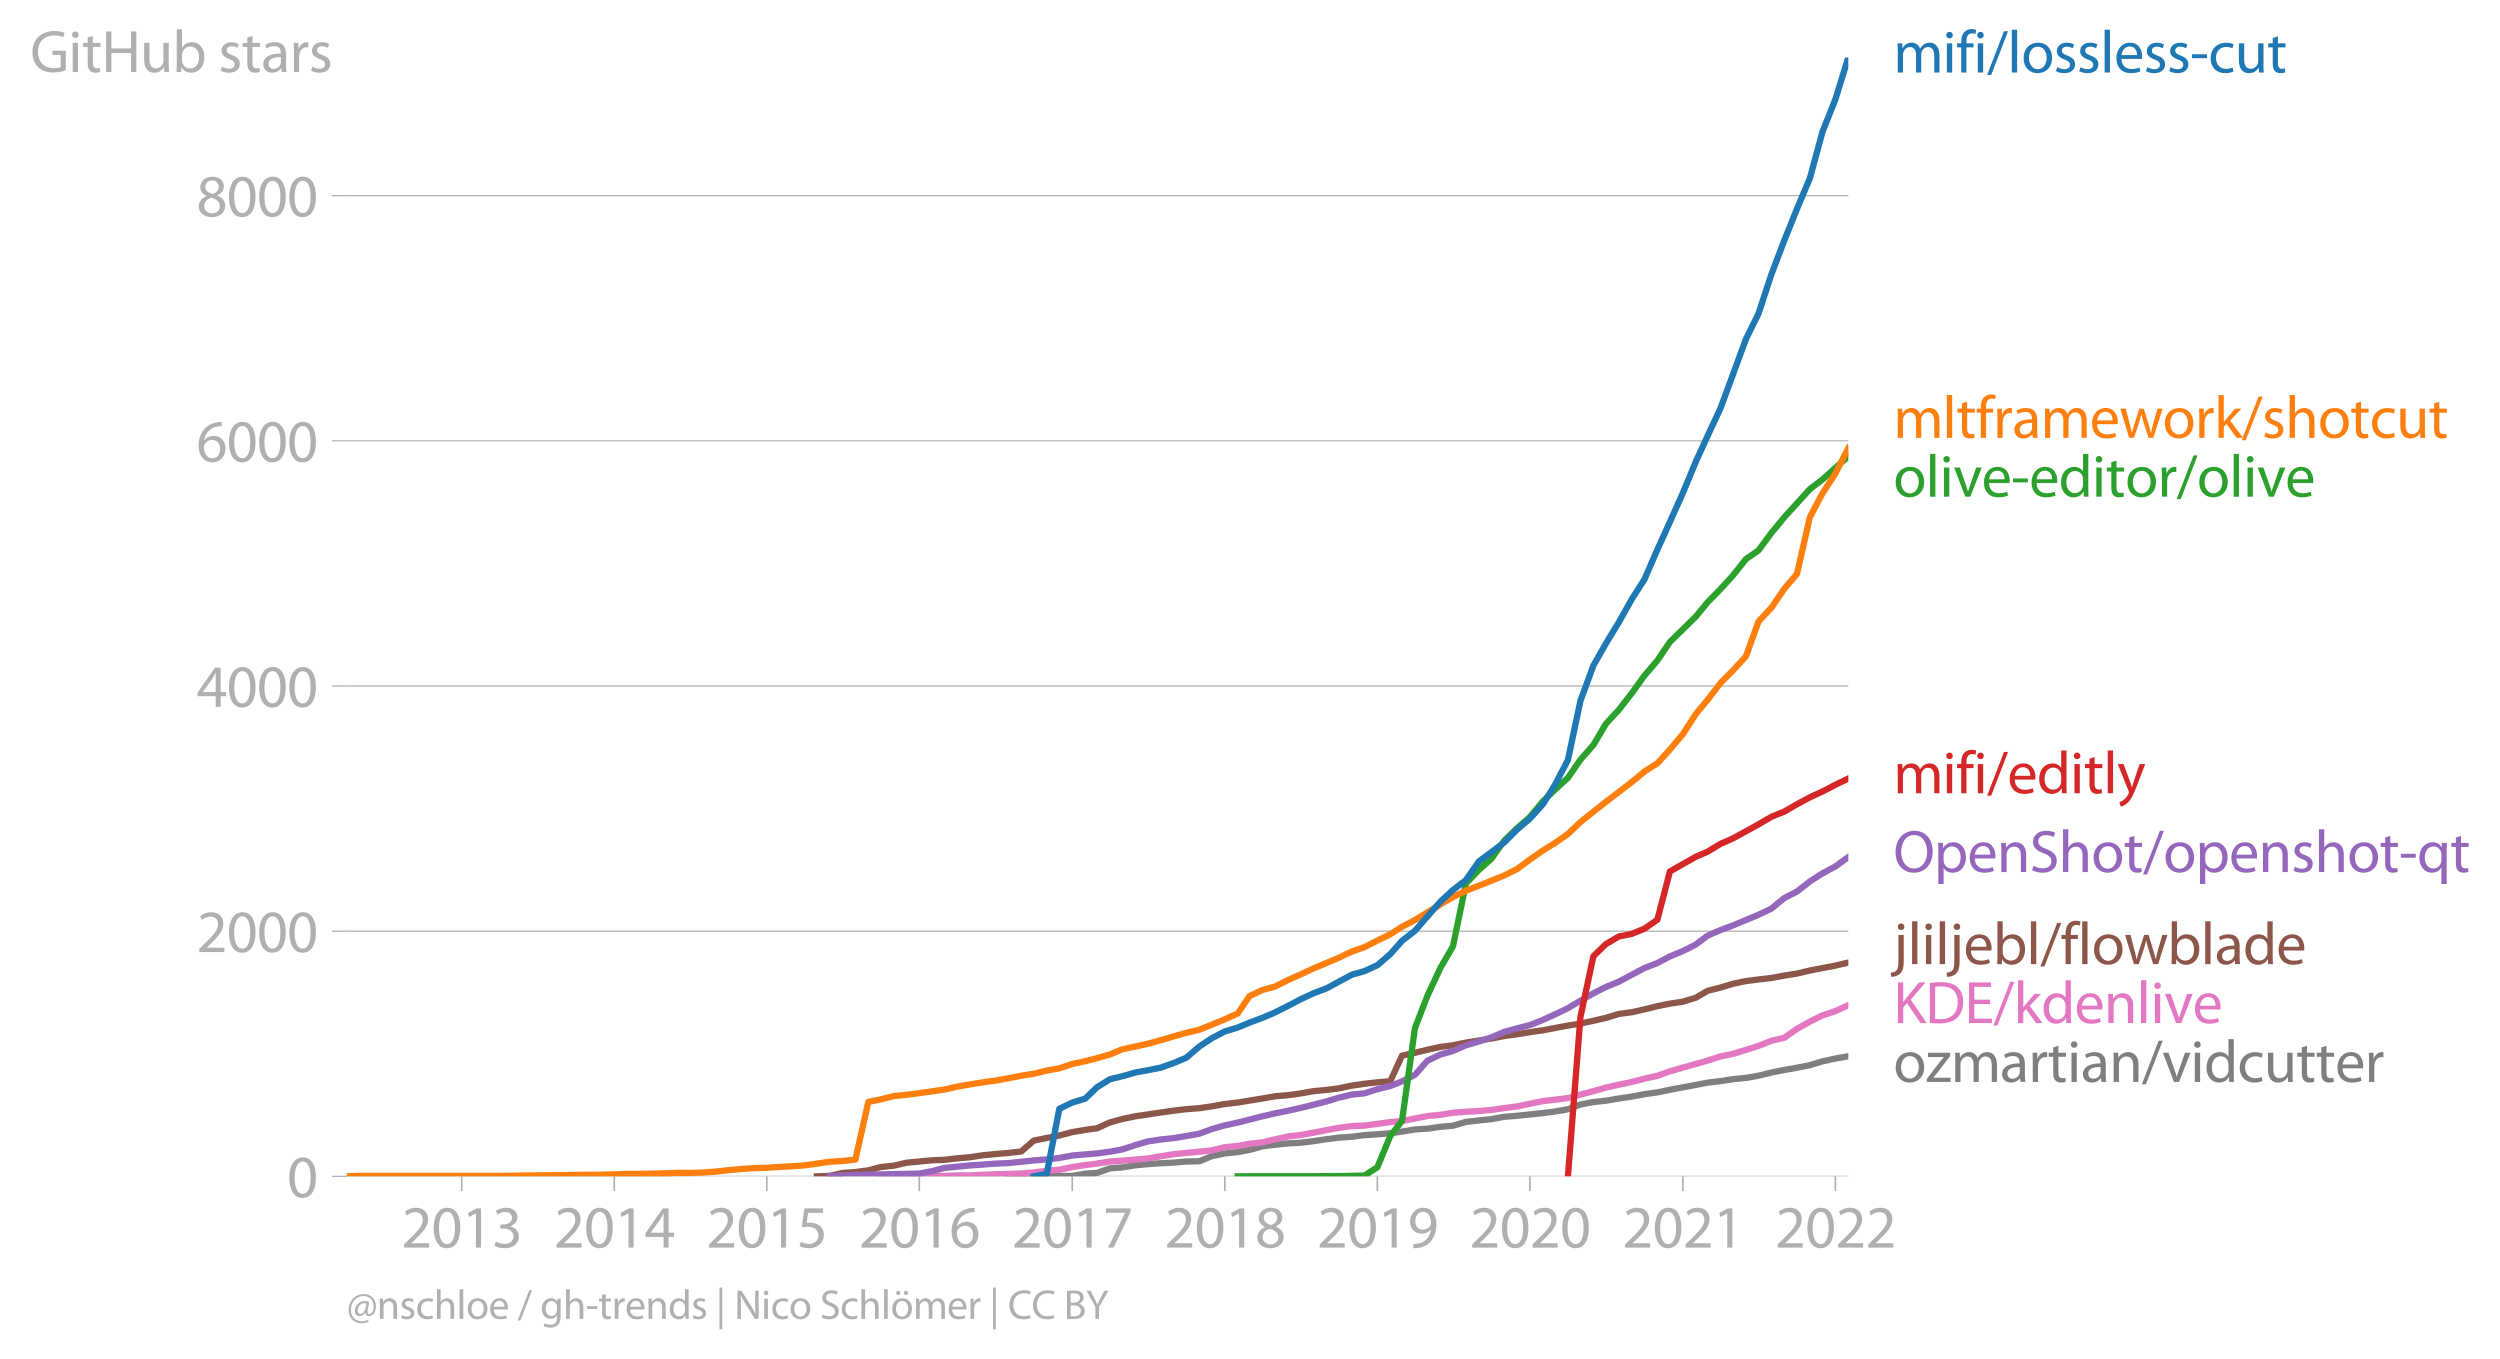 <?xml version="1.0" encoding="utf-8" standalone="no"?>
<!DOCTYPE svg PUBLIC "-//W3C//DTD SVG 1.1//EN"
  "http://www.w3.org/Graphics/SVG/1.1/DTD/svg11.dtd">
<svg xmlns:xlink="http://www.w3.org/1999/xlink" width="594.583pt" height="323.303pt" viewBox="0 0 594.583 323.303" xmlns="http://www.w3.org/2000/svg" version="1.1">
 <defs>
  <style type="text/css">*{stroke-linejoin: round; stroke-linecap: butt}</style>
 </defs>
 <g id="figure_1">
  <g id="patch_1">
   <path d="M 0 323.303 
L 594.583 323.303 
L 594.583 0 
L 0 0 
L 0 323.303 
z
" style="fill: none"/>
  </g>
  <g id="axes_1">
   <g id="patch_2">
    <path d="M 82.476 279.775 
L 439.596 279.775 
L 439.596 13.663 
L 82.476 13.663 
L 82.476 279.775 
z
" style="fill: none"/>
   </g>
   <g id="matplotlib.axis_1">
    <g id="xtick_1">
     <g id="line2d_1">
      <defs>
       <path id="m8b1061c8e3" d="M 0 0 
L 0 3.5 
" style="stroke: #b0b0b0; stroke-width: 0.4"/>
      </defs>
      <g>
       <use xlink:href="#m8b1061c8e3" x="109.809" y="279.775" style="fill: #b0b0b0; stroke: #b0b0b0; stroke-width: 0.4"/>
      </g>
     </g>
     <g id="text_1">
      <!-- 2013 -->
      <g style="fill: #b0b0b0" transform="translate(95.446 296.715)scale(0.14 -0.14)">
       <defs>
        <path id="MyriadPro-Regular-32" d="M 2944 0 
L 2944 467 
L 1075 467 
L 1075 480 
L 1408 787 
C 2285 1632 2842 2253 2842 3021 
C 2842 3616 2464 4230 1568 4230 
C 1088 4230 678 4051 390 3808 
L 570 3411 
C 762 3571 1075 3763 1453 3763 
C 2074 3763 2278 3373 2278 2950 
C 2272 2323 1792 1786 730 774 
L 288 346 
L 288 0 
L 2944 0 
z
" transform="scale(0.016)"/>
        <path id="MyriadPro-Regular-30" d="M 1677 4230 
C 832 4230 230 3462 230 2067 
C 243 691 794 -70 1606 -70 
C 2528 -70 3053 710 3053 2125 
C 3053 3450 2554 4230 1677 4230 
z
M 1645 3795 
C 2227 3795 2490 3123 2490 2099 
C 2490 1037 2214 365 1638 365 
C 1126 365 794 979 794 2061 
C 794 3194 1152 3795 1645 3795 
z
" transform="scale(0.016)"/>
        <path id="MyriadPro-Regular-31" d="M 1510 0 
L 2054 0 
L 2054 4160 
L 1574 4160 
L 666 3674 
L 774 3245 
L 1498 3635 
L 1510 3635 
L 1510 0 
z
" transform="scale(0.016)"/>
        <path id="MyriadPro-Regular-33" d="M 269 211 
C 474 77 883 -70 1350 -70 
C 2349 -70 2867 512 2867 1178 
C 2867 1760 2451 2144 1939 2246 
L 1939 2259 
C 2451 2445 2707 2810 2707 3238 
C 2707 3744 2336 4230 1517 4230 
C 1069 4230 646 4070 429 3910 
L 576 3501 
C 755 3629 1075 3776 1408 3776 
C 1926 3776 2138 3482 2138 3149 
C 2138 2656 1619 2445 1210 2445 
L 896 2445 
L 896 2022 
L 1210 2022 
C 1754 2022 2278 1773 2285 1190 
C 2291 845 2067 384 1344 384 
C 954 384 582 544 422 646 
L 269 211 
z
" transform="scale(0.016)"/>
       </defs>
       <use xlink:href="#MyriadPro-Regular-32"/>
       <use xlink:href="#MyriadPro-Regular-30" x="51.3"/>
       <use xlink:href="#MyriadPro-Regular-31" x="102.6"/>
       <use xlink:href="#MyriadPro-Regular-33" x="153.9"/>
      </g>
     </g>
    </g>
    <g id="xtick_2">
     <g id="line2d_2">
      <g>
       <use xlink:href="#m8b1061c8e3" x="146.088" y="279.775" style="fill: #b0b0b0; stroke: #b0b0b0; stroke-width: 0.4"/>
      </g>
     </g>
     <g id="text_2">
      <!-- 2014 -->
      <g style="fill: #b0b0b0" transform="translate(131.725 296.715)scale(0.14 -0.14)">
       <defs>
        <path id="MyriadPro-Regular-34" d="M 2560 0 
L 2560 1133 
L 3142 1133 
L 3142 1574 
L 2560 1574 
L 2560 4160 
L 1952 4160 
L 96 1504 
L 96 1133 
L 2029 1133 
L 2029 0 
L 2560 0 
z
M 666 1574 
L 666 1587 
L 1683 3002 
C 1798 3194 1901 3373 2029 3616 
L 2048 3616 
C 2035 3398 2029 3181 2029 2963 
L 2029 1574 
L 666 1574 
z
" transform="scale(0.016)"/>
       </defs>
       <use xlink:href="#MyriadPro-Regular-32"/>
       <use xlink:href="#MyriadPro-Regular-30" x="51.3"/>
       <use xlink:href="#MyriadPro-Regular-31" x="102.6"/>
       <use xlink:href="#MyriadPro-Regular-34" x="153.9"/>
      </g>
     </g>
    </g>
    <g id="xtick_3">
     <g id="line2d_3">
      <g>
       <use xlink:href="#m8b1061c8e3" x="182.366" y="279.775" style="fill: #b0b0b0; stroke: #b0b0b0; stroke-width: 0.4"/>
      </g>
     </g>
     <g id="text_3">
      <!-- 2015 -->
      <g style="fill: #b0b0b0" transform="translate(168.003 296.715)scale(0.14 -0.14)">
       <defs>
        <path id="MyriadPro-Regular-35" d="M 2771 4160 
L 781 4160 
L 512 2163 
C 666 2182 851 2208 1088 2208 
C 1920 2208 2278 1824 2285 1286 
C 2285 730 1830 384 1299 384 
C 922 384 582 512 410 614 
L 269 186 
C 467 58 851 -70 1306 -70 
C 2208 -70 2854 538 2854 1350 
C 2854 1875 2586 2234 2259 2419 
C 2003 2573 1683 2643 1363 2643 
C 1210 2643 1120 2630 1024 2618 
L 1184 3686 
L 2771 3686 
L 2771 4160 
z
" transform="scale(0.016)"/>
       </defs>
       <use xlink:href="#MyriadPro-Regular-32"/>
       <use xlink:href="#MyriadPro-Regular-30" x="51.3"/>
       <use xlink:href="#MyriadPro-Regular-31" x="102.6"/>
       <use xlink:href="#MyriadPro-Regular-35" x="153.9"/>
      </g>
     </g>
    </g>
    <g id="xtick_4">
     <g id="line2d_4">
      <g>
       <use xlink:href="#m8b1061c8e3" x="218.645" y="279.775" style="fill: #b0b0b0; stroke: #b0b0b0; stroke-width: 0.4"/>
      </g>
     </g>
     <g id="text_4">
      <!-- 2016 -->
      <g style="fill: #b0b0b0" transform="translate(204.282 296.715)scale(0.14 -0.14)">
       <defs>
        <path id="MyriadPro-Regular-36" d="M 2662 4224 
C 2560 4224 2419 4218 2253 4192 
C 1728 4128 1267 3917 922 3578 
C 512 3168 218 2522 218 1702 
C 218 621 800 -70 1690 -70 
C 2554 -70 3072 634 3072 1395 
C 3072 2208 2554 2739 1818 2739 
C 1357 2739 1011 2522 813 2259 
L 794 2259 
C 890 2944 1357 3590 2240 3738 
C 2400 3763 2547 3770 2662 3763 
L 2662 4224 
z
M 1690 365 
C 1101 365 787 870 774 1555 
C 774 1658 800 1741 838 1805 
C 992 2106 1306 2317 1645 2317 
C 2163 2317 2502 1958 2502 1363 
C 2502 768 2176 365 1696 365 
L 1690 365 
z
" transform="scale(0.016)"/>
       </defs>
       <use xlink:href="#MyriadPro-Regular-32"/>
       <use xlink:href="#MyriadPro-Regular-30" x="51.3"/>
       <use xlink:href="#MyriadPro-Regular-31" x="102.6"/>
       <use xlink:href="#MyriadPro-Regular-36" x="153.9"/>
      </g>
     </g>
    </g>
    <g id="xtick_5">
     <g id="line2d_5">
      <g>
       <use xlink:href="#m8b1061c8e3" x="255.023" y="279.775" style="fill: #b0b0b0; stroke: #b0b0b0; stroke-width: 0.4"/>
      </g>
     </g>
     <g id="text_5">
      <!-- 2017 -->
      <g style="fill: #b0b0b0" transform="translate(240.66 296.715)scale(0.14 -0.14)">
       <defs>
        <path id="MyriadPro-Regular-37" d="M 365 4160 
L 365 3693 
L 2400 3693 
L 2400 3680 
L 595 0 
L 1178 0 
L 2989 3789 
L 2989 4160 
L 365 4160 
z
" transform="scale(0.016)"/>
       </defs>
       <use xlink:href="#MyriadPro-Regular-32"/>
       <use xlink:href="#MyriadPro-Regular-30" x="51.3"/>
       <use xlink:href="#MyriadPro-Regular-31" x="102.6"/>
       <use xlink:href="#MyriadPro-Regular-37" x="153.9"/>
      </g>
     </g>
    </g>
    <g id="xtick_6">
     <g id="line2d_6">
      <g>
       <use xlink:href="#m8b1061c8e3" x="291.301" y="279.775" style="fill: #b0b0b0; stroke: #b0b0b0; stroke-width: 0.4"/>
      </g>
     </g>
     <g id="text_6">
      <!-- 2018 -->
      <g style="fill: #b0b0b0" transform="translate(276.938 296.715)scale(0.14 -0.14)">
       <defs>
        <path id="MyriadPro-Regular-38" d="M 1062 2170 
C 550 1952 237 1581 237 1056 
C 237 448 762 -70 1632 -70 
C 2426 -70 3046 416 3046 1139 
C 3046 1645 2726 2010 2208 2214 
L 2208 2234 
C 2720 2477 2893 2854 2893 3206 
C 2893 3725 2490 4230 1683 4230 
C 954 4230 397 3782 397 3123 
C 397 2765 595 2406 1056 2189 
L 1062 2170 
z
M 1645 339 
C 1114 339 794 710 813 1133 
C 813 1530 1075 1850 1562 1990 
C 2125 1830 2477 1587 2477 1082 
C 2477 659 2150 339 1645 339 
z
M 1651 3827 
C 2157 3827 2355 3482 2355 3149 
C 2355 2771 2080 2515 1722 2394 
C 1242 2522 928 2746 928 3162 
C 928 3520 1184 3827 1651 3827 
z
" transform="scale(0.016)"/>
       </defs>
       <use xlink:href="#MyriadPro-Regular-32"/>
       <use xlink:href="#MyriadPro-Regular-30" x="51.3"/>
       <use xlink:href="#MyriadPro-Regular-31" x="102.6"/>
       <use xlink:href="#MyriadPro-Regular-38" x="153.9"/>
      </g>
     </g>
    </g>
    <g id="xtick_7">
     <g id="line2d_7">
      <g>
       <use xlink:href="#m8b1061c8e3" x="327.58" y="279.775" style="fill: #b0b0b0; stroke: #b0b0b0; stroke-width: 0.4"/>
      </g>
     </g>
     <g id="text_7">
      <!-- 2019 -->
      <g style="fill: #b0b0b0" transform="translate(313.217 296.715)scale(0.14 -0.14)">
       <defs>
        <path id="MyriadPro-Regular-39" d="M 614 -64 
C 749 -70 928 -64 1133 -32 
C 1581 19 2022 211 2342 525 
C 2752 922 3059 1562 3059 2477 
C 3059 3539 2534 4230 1683 4230 
C 832 4230 262 3539 262 2752 
C 262 2042 742 1478 1491 1478 
C 1907 1478 2240 1645 2470 1926 
L 2490 1926 
C 2413 1434 2214 1069 1939 819 
C 1702 595 1395 461 1069 416 
C 877 397 736 384 614 397 
L 614 -64 
z
M 1638 3802 
C 2227 3802 2490 3258 2490 2547 
C 2490 2458 2470 2394 2438 2342 
C 2291 2093 1997 1907 1619 1907 
C 1133 1907 819 2272 819 2790 
C 819 3379 1158 3802 1632 3802 
L 1638 3802 
z
" transform="scale(0.016)"/>
       </defs>
       <use xlink:href="#MyriadPro-Regular-32"/>
       <use xlink:href="#MyriadPro-Regular-30" x="51.3"/>
       <use xlink:href="#MyriadPro-Regular-31" x="102.6"/>
       <use xlink:href="#MyriadPro-Regular-39" x="153.9"/>
      </g>
     </g>
    </g>
    <g id="xtick_8">
     <g id="line2d_8">
      <g>
       <use xlink:href="#m8b1061c8e3" x="363.859" y="279.775" style="fill: #b0b0b0; stroke: #b0b0b0; stroke-width: 0.4"/>
      </g>
     </g>
     <g id="text_8">
      <!-- 2020 -->
      <g style="fill: #b0b0b0" transform="translate(349.495 296.715)scale(0.14 -0.14)">
       <use xlink:href="#MyriadPro-Regular-32"/>
       <use xlink:href="#MyriadPro-Regular-30" x="51.3"/>
       <use xlink:href="#MyriadPro-Regular-32" x="102.6"/>
       <use xlink:href="#MyriadPro-Regular-30" x="153.9"/>
      </g>
     </g>
    </g>
    <g id="xtick_9">
     <g id="line2d_9">
      <g>
       <use xlink:href="#m8b1061c8e3" x="400.237" y="279.775" style="fill: #b0b0b0; stroke: #b0b0b0; stroke-width: 0.4"/>
      </g>
     </g>
     <g id="text_9">
      <!-- 2021 -->
      <g style="fill: #b0b0b0" transform="translate(385.873 296.715)scale(0.14 -0.14)">
       <use xlink:href="#MyriadPro-Regular-32"/>
       <use xlink:href="#MyriadPro-Regular-30" x="51.3"/>
       <use xlink:href="#MyriadPro-Regular-32" x="102.6"/>
       <use xlink:href="#MyriadPro-Regular-31" x="153.9"/>
      </g>
     </g>
    </g>
    <g id="xtick_10">
     <g id="line2d_10">
      <g>
       <use xlink:href="#m8b1061c8e3" x="436.515" y="279.775" style="fill: #b0b0b0; stroke: #b0b0b0; stroke-width: 0.4"/>
      </g>
     </g>
     <g id="text_10">
      <!-- 2022 -->
      <g style="fill: #b0b0b0" transform="translate(422.152 296.715)scale(0.14 -0.14)">
       <use xlink:href="#MyriadPro-Regular-32"/>
       <use xlink:href="#MyriadPro-Regular-30" x="51.3"/>
       <use xlink:href="#MyriadPro-Regular-32" x="102.6"/>
       <use xlink:href="#MyriadPro-Regular-32" x="153.9"/>
      </g>
     </g>
    </g>
   </g>
   <g id="matplotlib.axis_2">
    <g id="ytick_1">
     <g id="line2d_11">
      <path d="M 82.476 279.775 
L 439.596 279.775 
" clip-path="url(#p6041bc4acc)" style="fill: none; stroke: #b0b0b0; stroke-width: 0.3; stroke-linecap: square"/>
     </g>
     <g id="line2d_12">
      <defs>
       <path id="me674508635" d="M 0 0 
L -3.5 0 
" style="stroke: #b0b0b0; stroke-width: 0.3"/>
      </defs>
      <g>
       <use xlink:href="#me674508635" x="82.476" y="279.775" style="fill: #b0b0b0; stroke: #b0b0b0; stroke-width: 0.3"/>
      </g>
     </g>
     <g id="text_11">
      <!-- 0 -->
      <g style="fill: #b0b0b0" transform="translate(68.295 284.745)scale(0.14 -0.14)">
       <use xlink:href="#MyriadPro-Regular-30"/>
      </g>
     </g>
    </g>
    <g id="ytick_2">
     <g id="line2d_13">
      <path d="M 82.476 221.462 
L 439.596 221.462 
" clip-path="url(#p6041bc4acc)" style="fill: none; stroke: #b0b0b0; stroke-width: 0.3; stroke-linecap: square"/>
     </g>
     <g id="line2d_14">
      <g>
       <use xlink:href="#me674508635" x="82.476" y="221.462" style="fill: #b0b0b0; stroke: #b0b0b0; stroke-width: 0.3"/>
      </g>
     </g>
     <g id="text_12">
      <!-- 2000 -->
      <g style="fill: #b0b0b0" transform="translate(46.75 226.432)scale(0.14 -0.14)">
       <use xlink:href="#MyriadPro-Regular-32"/>
       <use xlink:href="#MyriadPro-Regular-30" x="51.3"/>
       <use xlink:href="#MyriadPro-Regular-30" x="102.6"/>
       <use xlink:href="#MyriadPro-Regular-30" x="153.9"/>
      </g>
     </g>
    </g>
    <g id="ytick_3">
     <g id="line2d_15">
      <path d="M 82.476 163.149 
L 439.596 163.149 
" clip-path="url(#p6041bc4acc)" style="fill: none; stroke: #b0b0b0; stroke-width: 0.3; stroke-linecap: square"/>
     </g>
     <g id="line2d_16">
      <g>
       <use xlink:href="#me674508635" x="82.476" y="163.149" style="fill: #b0b0b0; stroke: #b0b0b0; stroke-width: 0.3"/>
      </g>
     </g>
     <g id="text_13">
      <!-- 4000 -->
      <g style="fill: #b0b0b0" transform="translate(46.75 168.119)scale(0.14 -0.14)">
       <use xlink:href="#MyriadPro-Regular-34"/>
       <use xlink:href="#MyriadPro-Regular-30" x="51.3"/>
       <use xlink:href="#MyriadPro-Regular-30" x="102.6"/>
       <use xlink:href="#MyriadPro-Regular-30" x="153.9"/>
      </g>
     </g>
    </g>
    <g id="ytick_4">
     <g id="line2d_17">
      <path d="M 82.476 104.836 
L 439.596 104.836 
" clip-path="url(#p6041bc4acc)" style="fill: none; stroke: #b0b0b0; stroke-width: 0.3; stroke-linecap: square"/>
     </g>
     <g id="line2d_18">
      <g>
       <use xlink:href="#me674508635" x="82.476" y="104.836" style="fill: #b0b0b0; stroke: #b0b0b0; stroke-width: 0.3"/>
      </g>
     </g>
     <g id="text_14">
      <!-- 6000 -->
      <g style="fill: #b0b0b0" transform="translate(46.75 109.806)scale(0.14 -0.14)">
       <use xlink:href="#MyriadPro-Regular-36"/>
       <use xlink:href="#MyriadPro-Regular-30" x="51.3"/>
       <use xlink:href="#MyriadPro-Regular-30" x="102.6"/>
       <use xlink:href="#MyriadPro-Regular-30" x="153.9"/>
      </g>
     </g>
    </g>
    <g id="ytick_5">
     <g id="line2d_19">
      <path d="M 82.476 46.523 
L 439.596 46.523 
" clip-path="url(#p6041bc4acc)" style="fill: none; stroke: #b0b0b0; stroke-width: 0.3; stroke-linecap: square"/>
     </g>
     <g id="line2d_20">
      <g>
       <use xlink:href="#me674508635" x="82.476" y="46.523" style="fill: #b0b0b0; stroke: #b0b0b0; stroke-width: 0.3"/>
      </g>
     </g>
     <g id="text_15">
      <!-- 8000 -->
      <g style="fill: #b0b0b0" transform="translate(46.75 51.493)scale(0.14 -0.14)">
       <use xlink:href="#MyriadPro-Regular-38"/>
       <use xlink:href="#MyriadPro-Regular-30" x="51.3"/>
       <use xlink:href="#MyriadPro-Regular-30" x="102.6"/>
       <use xlink:href="#MyriadPro-Regular-30" x="153.9"/>
      </g>
     </g>
    </g>
    <g id="text_16">
     <!-- GitHub stars -->
     <g style="fill: #b0b0b0" transform="translate(7.2 17.14)scale(0.14 -0.14)">
      <defs>
       <path id="MyriadPro-Regular-47" d="M 3770 2266 
L 2349 2266 
L 2349 1818 
L 3226 1818 
L 3226 531 
C 3098 467 2848 416 2483 416 
C 1478 416 819 1062 819 2157 
C 819 3238 1504 3891 2554 3891 
C 2989 3891 3277 3808 3507 3706 
L 3642 4160 
C 3456 4250 3066 4358 2566 4358 
C 1120 4358 237 3418 230 2131 
C 230 1459 461 883 832 525 
C 1254 122 1792 -45 2445 -45 
C 3027 -45 3520 102 3770 192 
L 3770 2266 
z
" transform="scale(0.016)"/>
       <path id="MyriadPro-Regular-69" d="M 1030 0 
L 1030 3098 
L 467 3098 
L 467 0 
L 1030 0 
z
M 749 4320 
C 544 4320 397 4166 397 3968 
C 397 3776 538 3622 736 3622 
C 960 3622 1101 3776 1094 3968 
C 1094 4166 960 4320 749 4320 
z
" transform="scale(0.016)"/>
       <path id="MyriadPro-Regular-74" d="M 595 3667 
L 595 3098 
L 115 3098 
L 115 2669 
L 595 2669 
L 595 979 
C 595 614 653 339 813 173 
C 947 19 1158 -70 1421 -70 
C 1638 -70 1811 -32 1920 13 
L 1894 435 
C 1811 410 1722 397 1568 397 
C 1254 397 1146 614 1146 998 
L 1146 2669 
L 1952 2669 
L 1952 3098 
L 1146 3098 
L 1146 3840 
L 595 3667 
z
" transform="scale(0.016)"/>
       <path id="MyriadPro-Regular-48" d="M 486 4314 
L 486 0 
L 1043 0 
L 1043 2022 
L 3130 2022 
L 3130 0 
L 3693 0 
L 3693 4314 
L 3130 4314 
L 3130 2509 
L 1043 2509 
L 1043 4314 
L 486 4314 
z
" transform="scale(0.016)"/>
       <path id="MyriadPro-Regular-75" d="M 3059 3098 
L 2496 3098 
L 2496 1197 
C 2496 1094 2477 992 2445 909 
C 2342 659 2080 397 1702 397 
C 1190 397 1011 794 1011 1382 
L 1011 3098 
L 448 3098 
L 448 1286 
C 448 198 1030 -70 1517 -70 
C 2067 -70 2394 256 2541 506 
L 2554 506 
L 2586 0 
L 3085 0 
C 3066 243 3059 525 3059 845 
L 3059 3098 
z
" transform="scale(0.016)"/>
       <path id="MyriadPro-Regular-62" d="M 467 800 
C 467 525 454 211 442 0 
L 928 0 
L 954 512 
L 973 512 
C 1203 102 1562 -70 2010 -70 
C 2701 -70 3398 480 3398 1587 
C 3405 2528 2861 3168 2093 3168 
C 1594 3168 1235 2944 1037 2598 
L 1024 2598 
L 1024 4544 
L 467 4544 
L 467 800 
z
M 1024 1798 
C 1024 1888 1043 1965 1056 2029 
C 1171 2458 1530 2720 1914 2720 
C 2515 2720 2835 2189 2835 1568 
C 2835 858 2483 378 1894 378 
C 1485 378 1158 646 1050 1037 
C 1037 1101 1024 1171 1024 1242 
L 1024 1798 
z
" transform="scale(0.016)"/>
       <path id="MyriadPro-Regular-20" transform="scale(0.016)"/>
       <path id="MyriadPro-Regular-73" d="M 250 147 
C 467 19 781 -70 1120 -70 
C 1856 -70 2278 320 2278 864 
C 2278 1325 2003 1594 1466 1798 
C 1062 1952 877 2067 877 2323 
C 877 2554 1062 2746 1395 2746 
C 1683 2746 1907 2643 2029 2566 
L 2170 2976 
C 1997 3078 1722 3168 1408 3168 
C 742 3168 339 2758 339 2259 
C 339 1888 602 1581 1158 1382 
C 1574 1229 1734 1082 1734 813 
C 1734 557 1542 352 1133 352 
C 851 352 557 467 390 576 
L 250 147 
z
" transform="scale(0.016)"/>
       <path id="MyriadPro-Regular-61" d="M 2643 1901 
C 2643 2522 2413 3168 1466 3168 
C 1075 3168 704 3059 448 2893 
L 576 2522 
C 794 2662 1094 2752 1382 2752 
C 2016 2752 2086 2291 2086 2035 
L 2086 1971 
C 890 1978 224 1568 224 819 
C 224 371 544 -70 1171 -70 
C 1613 -70 1946 147 2118 390 
L 2138 390 
L 2182 0 
L 2694 0 
C 2656 211 2643 474 2643 742 
L 2643 1901 
z
M 2099 1043 
C 2099 986 2086 922 2067 864 
C 1978 602 1722 346 1318 346 
C 1030 346 787 518 787 883 
C 787 1485 1485 1594 2099 1581 
L 2099 1043 
z
" transform="scale(0.016)"/>
       <path id="MyriadPro-Regular-72" d="M 467 0 
L 1024 0 
L 1024 1651 
C 1024 1747 1037 1837 1050 1914 
C 1126 2336 1408 2637 1805 2637 
C 1882 2637 1939 2630 1997 2618 
L 1997 3149 
C 1946 3162 1901 3168 1837 3168 
C 1459 3168 1120 2906 979 2490 
L 954 2490 
L 934 3098 
L 442 3098 
C 461 2810 467 2496 467 2131 
L 467 0 
z
" transform="scale(0.016)"/>
      </defs>
      <use xlink:href="#MyriadPro-Regular-47"/>
      <use xlink:href="#MyriadPro-Regular-69" x="64.6"/>
      <use xlink:href="#MyriadPro-Regular-74" x="88"/>
      <use xlink:href="#MyriadPro-Regular-48" x="121.1"/>
      <use xlink:href="#MyriadPro-Regular-75" x="186.3"/>
      <use xlink:href="#MyriadPro-Regular-62" x="241.4"/>
      <use xlink:href="#MyriadPro-Regular-20" x="298.3"/>
      <use xlink:href="#MyriadPro-Regular-73" x="319.5"/>
      <use xlink:href="#MyriadPro-Regular-74" x="359.1"/>
      <use xlink:href="#MyriadPro-Regular-61" x="392.2"/>
      <use xlink:href="#MyriadPro-Regular-72" x="440.4"/>
      <use xlink:href="#MyriadPro-Regular-73" x="473.1"/>
     </g>
    </g>
   </g>
   <g id="line2d_21">
    <path d="M 239.816 279.775 
L 242.897 279.746 
L 245.879 279.746 
L 248.96 279.688 
L 251.942 279.688 
L 255.023 279.688 
L 258.104 279.134 
L 260.887 278.959 
L 263.968 277.88 
L 266.95 277.647 
L 270.031 277.151 
L 273.013 276.86 
L 276.094 276.656 
L 279.176 276.51 
L 282.157 276.247 
L 285.239 276.189 
L 288.22 274.964 
L 291.301 274.323 
L 294.383 274.002 
L 297.166 273.477 
L 300.247 272.632 
L 303.229 272.253 
L 306.31 271.932 
L 309.292 271.786 
L 312.373 271.407 
L 315.454 270.941 
L 318.436 270.562 
L 321.517 270.358 
L 324.499 269.979 
L 327.58 269.775 
L 330.661 269.512 
L 333.444 269.133 
L 336.525 268.608 
L 339.507 268.433 
L 342.588 267.996 
L 345.57 267.734 
L 348.651 266.83 
L 351.733 266.48 
L 354.714 266.159 
L 357.796 265.605 
L 360.777 265.372 
L 363.859 265.051 
L 366.94 264.731 
L 369.822 264.351 
L 372.903 263.827 
L 375.885 262.69 
L 378.966 262.106 
L 381.948 261.786 
L 385.029 261.261 
L 388.111 260.794 
L 391.092 260.24 
L 394.174 259.803 
L 397.155 259.191 
L 400.237 258.608 
L 403.318 258.025 
L 406.101 257.5 
L 409.182 257.121 
L 412.164 256.654 
L 415.245 256.363 
L 418.227 255.838 
L 421.308 255.08 
L 424.389 254.467 
L 427.371 253.943 
L 430.452 253.33 
L 433.434 252.426 
L 436.515 251.756 
L 439.596 251.202 
" clip-path="url(#p6041bc4acc)" style="fill: none; stroke: #7f7f7f; stroke-width: 1.5; stroke-linecap: square"/>
   </g>
   <g id="line2d_22">
    <path d="M 209.501 279.775 
L 212.582 279.746 
L 215.564 279.746 
L 218.645 279.746 
L 221.726 279.688 
L 224.609 279.659 
L 227.69 279.571 
L 230.672 279.542 
L 233.753 279.396 
L 236.735 279.28 
L 239.816 279.192 
L 242.897 279.105 
L 245.879 278.842 
L 248.96 278.434 
L 251.942 278.201 
L 255.023 277.559 
L 258.104 277.093 
L 260.887 276.743 
L 263.968 276.247 
L 266.95 276.043 
L 270.031 275.781 
L 273.013 275.518 
L 276.094 274.994 
L 279.176 274.498 
L 282.157 274.206 
L 285.239 273.915 
L 288.22 273.594 
L 291.301 272.836 
L 294.383 272.544 
L 297.166 272.02 
L 300.247 271.699 
L 303.229 270.97 
L 306.31 270.299 
L 309.292 269.95 
L 312.373 269.396 
L 315.454 268.783 
L 318.436 268.229 
L 321.517 267.821 
L 324.499 267.704 
L 327.58 267.296 
L 330.661 266.859 
L 333.444 266.626 
L 336.525 266.013 
L 339.507 265.43 
L 342.588 265.139 
L 345.57 264.643 
L 348.651 264.41 
L 351.733 264.235 
L 354.714 263.972 
L 357.796 263.535 
L 360.777 263.156 
L 363.859 262.515 
L 366.94 261.873 
L 369.822 261.552 
L 372.903 261.144 
L 375.885 260.328 
L 378.966 259.511 
L 381.948 258.666 
L 385.029 257.966 
L 388.111 257.325 
L 391.092 256.538 
L 394.174 255.867 
L 397.155 254.788 
L 400.237 253.913 
L 403.318 253.039 
L 406.101 252.252 
L 409.182 251.26 
L 412.164 250.648 
L 415.245 249.686 
L 418.227 248.753 
L 421.308 247.528 
L 424.389 246.799 
L 427.371 244.7 
L 430.452 242.951 
L 433.434 241.493 
L 436.515 240.472 
L 439.596 239.073 
" clip-path="url(#p6041bc4acc)" style="fill: none; stroke: #e377c2; stroke-width: 1.5; stroke-linecap: square"/>
   </g>
   <g id="line2d_23">
    <path d="M 194.294 279.775 
L 197.375 279.659 
L 200.357 278.959 
L 203.438 278.755 
L 206.519 278.347 
L 209.501 277.559 
L 212.582 277.239 
L 215.564 276.539 
L 218.645 276.247 
L 221.726 275.956 
L 224.609 275.839 
L 227.69 275.489 
L 230.672 275.227 
L 233.753 274.76 
L 236.735 274.469 
L 239.816 274.206 
L 242.897 273.857 
L 245.879 271.262 
L 248.96 270.649 
L 251.942 270.066 
L 255.023 269.25 
L 258.104 268.725 
L 260.887 268.346 
L 263.968 266.946 
L 266.95 266.13 
L 270.031 265.489 
L 273.013 265.051 
L 276.094 264.585 
L 279.176 264.147 
L 282.157 263.798 
L 285.239 263.564 
L 288.22 263.127 
L 291.301 262.573 
L 294.383 262.223 
L 297.166 261.757 
L 300.247 261.261 
L 303.229 260.736 
L 306.31 260.474 
L 309.292 260.065 
L 312.373 259.511 
L 315.454 259.22 
L 318.436 258.841 
L 321.517 258.199 
L 324.499 257.762 
L 327.58 257.412 
L 330.661 257.15 
L 333.444 251.056 
L 336.525 250.385 
L 339.507 249.657 
L 342.588 248.986 
L 345.57 248.607 
L 348.651 247.965 
L 351.733 247.47 
L 354.714 247.003 
L 357.796 246.391 
L 360.777 245.983 
L 363.859 245.487 
L 366.94 245.05 
L 369.822 244.496 
L 372.903 243.913 
L 375.885 243.446 
L 378.966 242.776 
L 381.948 242.076 
L 385.029 241.143 
L 388.111 240.735 
L 391.092 240.064 
L 394.174 239.306 
L 397.155 238.694 
L 400.237 238.227 
L 403.318 237.294 
L 406.101 235.661 
L 409.182 234.874 
L 412.164 233.97 
L 415.245 233.329 
L 418.227 232.95 
L 421.308 232.6 
L 424.389 232.017 
L 427.371 231.55 
L 430.452 230.821 
L 433.434 230.238 
L 436.515 229.655 
L 439.596 228.926 
" clip-path="url(#p6041bc4acc)" style="fill: none; stroke: #8c564b; stroke-width: 1.5; stroke-linecap: square"/>
   </g>
   <g id="text_17">
    <!-- mifi/lossless-cut -->
    <g style="fill: #1f77b4" transform="translate(450.31 17.248)scale(0.14 -0.14)">
     <defs>
      <path id="MyriadPro-Regular-6d" d="M 467 0 
L 1018 0 
L 1018 1869 
C 1018 1965 1030 2061 1062 2144 
C 1152 2426 1408 2707 1760 2707 
C 2189 2707 2406 2349 2406 1856 
L 2406 0 
L 2957 0 
L 2957 1914 
C 2957 2016 2976 2118 3002 2195 
C 3098 2470 3347 2707 3667 2707 
C 4122 2707 4339 2349 4339 1754 
L 4339 0 
L 4890 0 
L 4890 1824 
C 4890 2899 4282 3168 3872 3168 
C 3578 3168 3373 3091 3187 2950 
C 3059 2854 2938 2720 2842 2547 
L 2829 2547 
C 2694 2912 2374 3168 1952 3168 
C 1440 3168 1152 2893 979 2598 
L 960 2598 
L 934 3098 
L 442 3098 
C 461 2842 467 2579 467 2259 
L 467 0 
z
" transform="scale(0.016)"/>
      <path id="MyriadPro-Regular-66" d="M 1082 0 
L 1082 2669 
L 1830 2669 
L 1830 3098 
L 1082 3098 
L 1082 3264 
C 1082 3738 1203 4160 1683 4160 
C 1843 4160 1958 4128 2042 4090 
L 2118 4525 
C 2010 4570 1837 4614 1638 4614 
C 1376 4614 1094 4531 883 4326 
C 621 4077 525 3680 525 3245 
L 525 3098 
L 90 3098 
L 90 2669 
L 525 2669 
L 525 0 
L 1082 0 
z
" transform="scale(0.016)"/>
      <path id="MyriadPro-Regular-2f" d="M 422 -256 
L 2214 4384 
L 1779 4384 
L -6 -256 
L 422 -256 
z
" transform="scale(0.016)"/>
      <path id="MyriadPro-Regular-6c" d="M 467 0 
L 1030 0 
L 1030 4544 
L 467 4544 
L 467 0 
z
" transform="scale(0.016)"/>
      <path id="MyriadPro-Regular-6f" d="M 1779 3168 
C 922 3168 243 2560 243 1523 
C 243 544 890 -70 1728 -70 
C 2477 -70 3270 429 3270 1574 
C 3270 2522 2669 3168 1779 3168 
z
M 1766 2746 
C 2432 2746 2694 2080 2694 1555 
C 2694 858 2291 352 1754 352 
C 1203 352 813 864 813 1542 
C 813 2131 1101 2746 1766 2746 
z
" transform="scale(0.016)"/>
      <path id="MyriadPro-Regular-65" d="M 2957 1446 
C 2963 1504 2976 1594 2976 1709 
C 2976 2278 2707 3168 1696 3168 
C 794 3168 243 2432 243 1498 
C 243 563 813 -70 1766 -70 
C 2259 -70 2598 38 2797 128 
L 2701 531 
C 2490 442 2246 371 1843 371 
C 1280 371 794 685 781 1446 
L 2957 1446 
z
M 787 1850 
C 832 2240 1082 2765 1651 2765 
C 2285 2765 2438 2208 2432 1850 
L 787 1850 
z
" transform="scale(0.016)"/>
      <path id="MyriadPro-Regular-2d" d="M 192 1939 
L 192 1523 
L 1773 1523 
L 1773 1939 
L 192 1939 
z
" transform="scale(0.016)"/>
      <path id="MyriadPro-Regular-63" d="M 2579 538 
C 2419 467 2208 384 1888 384 
C 1274 384 813 826 813 1542 
C 813 2189 1197 2714 1907 2714 
C 2214 2714 2426 2643 2560 2566 
L 2688 3002 
C 2534 3078 2240 3162 1907 3162 
C 896 3162 243 2470 243 1517 
C 243 570 851 -70 1786 -70 
C 2202 -70 2528 38 2675 115 
L 2579 538 
z
" transform="scale(0.016)"/>
     </defs>
     <use xlink:href="#MyriadPro-Regular-6d"/>
     <use xlink:href="#MyriadPro-Regular-69" x="83.4"/>
     <use xlink:href="#MyriadPro-Regular-66" x="106.8"/>
     <use xlink:href="#MyriadPro-Regular-69" x="136"/>
     <use xlink:href="#MyriadPro-Regular-2f" x="159.4"/>
     <use xlink:href="#MyriadPro-Regular-6c" x="193.7"/>
     <use xlink:href="#MyriadPro-Regular-6f" x="217.3"/>
     <use xlink:href="#MyriadPro-Regular-73" x="272.2"/>
     <use xlink:href="#MyriadPro-Regular-73" x="311.8"/>
     <use xlink:href="#MyriadPro-Regular-6c" x="351.4"/>
     <use xlink:href="#MyriadPro-Regular-65" x="375"/>
     <use xlink:href="#MyriadPro-Regular-73" x="425.1"/>
     <use xlink:href="#MyriadPro-Regular-73" x="464.7"/>
     <use xlink:href="#MyriadPro-Regular-2d" x="504.3"/>
     <use xlink:href="#MyriadPro-Regular-63" x="535"/>
     <use xlink:href="#MyriadPro-Regular-75" x="579.8"/>
     <use xlink:href="#MyriadPro-Regular-74" x="634.9"/>
    </g>
   </g>
   <g id="text_18">
    <!-- mltframework/shotcut -->
    <g style="fill: #ff7f0e" transform="translate(450.31 104.132)scale(0.14 -0.14)">
     <defs>
      <path id="MyriadPro-Regular-77" d="M 115 3098 
L 1050 0 
L 1562 0 
L 2061 1472 
C 2170 1805 2266 2125 2342 2496 
L 2355 2496 
C 2432 2131 2522 1824 2630 1478 
L 3104 0 
L 3616 0 
L 4614 3098 
L 4058 3098 
L 3616 1542 
C 3514 1178 3430 851 3379 538 
L 3360 538 
C 3290 851 3200 1178 3085 1549 
L 2605 3098 
L 2131 3098 
L 1626 1523 
C 1523 1184 1421 851 1350 538 
L 1331 538 
C 1274 858 1190 1178 1101 1523 
L 691 3098 
L 115 3098 
z
" transform="scale(0.016)"/>
      <path id="MyriadPro-Regular-6b" d="M 1024 4544 
L 467 4544 
L 467 0 
L 1024 0 
L 1024 1165 
L 1312 1485 
L 2381 0 
L 3066 0 
L 1702 1824 
L 2899 3098 
L 2221 3098 
L 1312 2029 
C 1222 1920 1114 1786 1037 1677 
L 1024 1677 
L 1024 4544 
z
" transform="scale(0.016)"/>
      <path id="MyriadPro-Regular-68" d="M 467 0 
L 1030 0 
L 1030 1869 
C 1030 1978 1037 2061 1069 2138 
C 1171 2445 1459 2701 1824 2701 
C 2355 2701 2541 2278 2541 1779 
L 2541 0 
L 3104 0 
L 3104 1843 
C 3104 2912 2438 3168 2022 3168 
C 1811 3168 1613 3104 1446 3008 
C 1274 2912 1133 2771 1043 2611 
L 1030 2611 
L 1030 4544 
L 467 4544 
L 467 0 
z
" transform="scale(0.016)"/>
     </defs>
     <use xlink:href="#MyriadPro-Regular-6d"/>
     <use xlink:href="#MyriadPro-Regular-6c" x="83.4"/>
     <use xlink:href="#MyriadPro-Regular-74" x="107"/>
     <use xlink:href="#MyriadPro-Regular-66" x="140.1"/>
     <use xlink:href="#MyriadPro-Regular-72" x="169.3"/>
     <use xlink:href="#MyriadPro-Regular-61" x="202"/>
     <use xlink:href="#MyriadPro-Regular-6d" x="250.2"/>
     <use xlink:href="#MyriadPro-Regular-65" x="333.6"/>
     <use xlink:href="#MyriadPro-Regular-77" x="383.7"/>
     <use xlink:href="#MyriadPro-Regular-6f" x="457.3"/>
     <use xlink:href="#MyriadPro-Regular-72" x="512.2"/>
     <use xlink:href="#MyriadPro-Regular-6b" x="544.9"/>
     <use xlink:href="#MyriadPro-Regular-2f" x="591.8"/>
     <use xlink:href="#MyriadPro-Regular-73" x="626.1"/>
     <use xlink:href="#MyriadPro-Regular-68" x="665.7"/>
     <use xlink:href="#MyriadPro-Regular-6f" x="721.2"/>
     <use xlink:href="#MyriadPro-Regular-74" x="776.1"/>
     <use xlink:href="#MyriadPro-Regular-63" x="809.2"/>
     <use xlink:href="#MyriadPro-Regular-75" x="854"/>
     <use xlink:href="#MyriadPro-Regular-74" x="909.1"/>
    </g>
   </g>
   <g id="text_19">
    <!-- olive-editor/olive -->
    <g style="fill: #2ca02c" transform="translate(450.31 118.132)scale(0.14 -0.14)">
     <defs>
      <path id="MyriadPro-Regular-76" d="M 83 3098 
L 1261 0 
L 1798 0 
L 3014 3098 
L 2426 3098 
L 1824 1357 
C 1722 1075 1632 819 1562 563 
L 1542 563 
C 1478 819 1395 1075 1293 1357 
L 685 3098 
L 83 3098 
z
" transform="scale(0.016)"/>
      <path id="MyriadPro-Regular-64" d="M 2579 4544 
L 2579 2694 
L 2566 2694 
C 2426 2944 2106 3168 1632 3168 
C 877 3168 237 2534 243 1504 
C 243 563 819 -70 1568 -70 
C 2074 -70 2451 192 2624 538 
L 2637 538 
L 2662 0 
L 3168 0 
C 3149 211 3142 525 3142 800 
L 3142 4544 
L 2579 4544 
z
M 2579 1299 
C 2579 1210 2573 1133 2554 1056 
C 2451 634 2106 384 1728 384 
C 1120 384 813 902 813 1530 
C 813 2214 1158 2726 1741 2726 
C 2163 2726 2470 2432 2554 2074 
C 2573 2003 2579 1907 2579 1837 
L 2579 1299 
z
" transform="scale(0.016)"/>
     </defs>
     <use xlink:href="#MyriadPro-Regular-6f"/>
     <use xlink:href="#MyriadPro-Regular-6c" x="54.9"/>
     <use xlink:href="#MyriadPro-Regular-69" x="78.5"/>
     <use xlink:href="#MyriadPro-Regular-76" x="101.9"/>
     <use xlink:href="#MyriadPro-Regular-65" x="150"/>
     <use xlink:href="#MyriadPro-Regular-2d" x="200.1"/>
     <use xlink:href="#MyriadPro-Regular-65" x="230.8"/>
     <use xlink:href="#MyriadPro-Regular-64" x="280.9"/>
     <use xlink:href="#MyriadPro-Regular-69" x="337.3"/>
     <use xlink:href="#MyriadPro-Regular-74" x="360.7"/>
     <use xlink:href="#MyriadPro-Regular-6f" x="393.8"/>
     <use xlink:href="#MyriadPro-Regular-72" x="448.7"/>
     <use xlink:href="#MyriadPro-Regular-2f" x="481.4"/>
     <use xlink:href="#MyriadPro-Regular-6f" x="515.7"/>
     <use xlink:href="#MyriadPro-Regular-6c" x="570.6"/>
     <use xlink:href="#MyriadPro-Regular-69" x="594.2"/>
     <use xlink:href="#MyriadPro-Regular-76" x="617.6"/>
     <use xlink:href="#MyriadPro-Regular-65" x="665.7"/>
    </g>
   </g>
   <g id="text_20">
    <!-- mifi/editly -->
    <g style="fill: #d62728" transform="translate(450.31 188.662)scale(0.14 -0.14)">
     <defs>
      <path id="MyriadPro-Regular-79" d="M 58 3098 
L 1203 243 
C 1229 173 1242 128 1242 96 
C 1242 64 1222 19 1197 -38 
C 1069 -326 877 -544 723 -666 
C 557 -806 371 -896 230 -941 
L 371 -1414 
C 512 -1389 787 -1293 1062 -1050 
C 1446 -717 1722 -173 2125 890 
L 2970 3098 
L 2374 3098 
L 1760 1280 
C 1683 1056 1619 819 1562 634 
L 1549 634 
C 1498 819 1421 1062 1350 1267 
L 672 3098 
L 58 3098 
z
" transform="scale(0.016)"/>
     </defs>
     <use xlink:href="#MyriadPro-Regular-6d"/>
     <use xlink:href="#MyriadPro-Regular-69" x="83.4"/>
     <use xlink:href="#MyriadPro-Regular-66" x="106.8"/>
     <use xlink:href="#MyriadPro-Regular-69" x="136"/>
     <use xlink:href="#MyriadPro-Regular-2f" x="159.4"/>
     <use xlink:href="#MyriadPro-Regular-65" x="193.7"/>
     <use xlink:href="#MyriadPro-Regular-64" x="243.8"/>
     <use xlink:href="#MyriadPro-Regular-69" x="300.2"/>
     <use xlink:href="#MyriadPro-Regular-74" x="323.6"/>
     <use xlink:href="#MyriadPro-Regular-6c" x="356.7"/>
     <use xlink:href="#MyriadPro-Regular-79" x="380.3"/>
    </g>
   </g>
   <g id="text_21">
    <!-- OpenShot/openshot-qt -->
    <g style="fill: #9467bd" transform="translate(450.31 207.407)scale(0.14 -0.14)">
     <defs>
      <path id="MyriadPro-Regular-4f" d="M 2234 4384 
C 1082 4384 230 3488 230 2118 
C 230 813 1030 -70 2170 -70 
C 3270 -70 4173 717 4173 2202 
C 4173 3482 3411 4384 2234 4384 
z
M 2208 3930 
C 3136 3930 3584 3034 3584 2176 
C 3584 1197 3085 384 2202 384 
C 1325 384 826 1210 826 2131 
C 826 3078 1286 3930 2208 3930 
z
" transform="scale(0.016)"/>
      <path id="MyriadPro-Regular-70" d="M 467 -1267 
L 1024 -1267 
L 1024 416 
L 1037 416 
C 1222 109 1581 -70 1990 -70 
C 2720 -70 3398 480 3398 1594 
C 3398 2534 2835 3168 2086 3168 
C 1581 3168 1216 2944 986 2566 
L 973 2566 
L 947 3098 
L 442 3098 
C 454 2803 467 2483 467 2086 
L 467 -1267 
z
M 1024 1792 
C 1024 1869 1043 1952 1062 2022 
C 1171 2445 1530 2720 1914 2720 
C 2509 2720 2835 2189 2835 1568 
C 2835 858 2490 371 1894 371 
C 1491 371 1152 640 1050 1030 
C 1037 1101 1024 1178 1024 1261 
L 1024 1792 
z
" transform="scale(0.016)"/>
      <path id="MyriadPro-Regular-6e" d="M 467 0 
L 1030 0 
L 1030 1862 
C 1030 1958 1043 2054 1069 2125 
C 1165 2438 1453 2701 1824 2701 
C 2355 2701 2541 2285 2541 1786 
L 2541 0 
L 3104 0 
L 3104 1850 
C 3104 2912 2438 3168 2010 3168 
C 1498 3168 1139 2880 986 2586 
L 973 2586 
L 941 3098 
L 442 3098 
C 461 2842 467 2579 467 2259 
L 467 0 
z
" transform="scale(0.016)"/>
      <path id="MyriadPro-Regular-53" d="M 269 211 
C 499 58 954 -70 1370 -70 
C 2387 -70 2880 512 2880 1178 
C 2880 1811 2509 2163 1779 2445 
C 1184 2675 922 2874 922 3277 
C 922 3571 1146 3923 1734 3923 
C 2125 3923 2413 3795 2554 3718 
L 2707 4173 
C 2515 4282 2195 4384 1754 4384 
C 915 4384 358 3885 358 3213 
C 358 2605 794 2240 1498 1990 
C 2080 1766 2310 1536 2310 1133 
C 2310 698 1978 397 1408 397 
C 1024 397 659 525 410 678 
L 269 211 
z
" transform="scale(0.016)"/>
      <path id="MyriadPro-Regular-71" d="M 2579 -1267 
L 3142 -1267 
L 3142 2246 
C 3142 2566 3149 2835 3162 3098 
L 2630 3098 
L 2611 2630 
L 2598 2630 
C 2445 2931 2125 3168 1645 3168 
C 992 3168 243 2656 243 1498 
C 243 557 832 -70 1555 -70 
C 2054 -70 2400 173 2566 480 
L 2579 480 
L 2579 -1267 
z
M 2579 1261 
C 2579 1178 2560 1069 2534 992 
C 2406 602 2093 378 1728 378 
C 1107 378 813 915 813 1530 
C 813 2227 1165 2720 1747 2720 
C 2170 2720 2470 2426 2554 2080 
C 2573 2010 2579 1920 2579 1843 
L 2579 1261 
z
" transform="scale(0.016)"/>
     </defs>
     <use xlink:href="#MyriadPro-Regular-4f"/>
     <use xlink:href="#MyriadPro-Regular-70" x="68.9"/>
     <use xlink:href="#MyriadPro-Regular-65" x="125.8"/>
     <use xlink:href="#MyriadPro-Regular-6e" x="175.9"/>
     <use xlink:href="#MyriadPro-Regular-53" x="231.4"/>
     <use xlink:href="#MyriadPro-Regular-68" x="280.7"/>
     <use xlink:href="#MyriadPro-Regular-6f" x="336.2"/>
     <use xlink:href="#MyriadPro-Regular-74" x="391.1"/>
     <use xlink:href="#MyriadPro-Regular-2f" x="424.2"/>
     <use xlink:href="#MyriadPro-Regular-6f" x="458.5"/>
     <use xlink:href="#MyriadPro-Regular-70" x="513.4"/>
     <use xlink:href="#MyriadPro-Regular-65" x="570.3"/>
     <use xlink:href="#MyriadPro-Regular-6e" x="620.4"/>
     <use xlink:href="#MyriadPro-Regular-73" x="675.9"/>
     <use xlink:href="#MyriadPro-Regular-68" x="715.5"/>
     <use xlink:href="#MyriadPro-Regular-6f" x="771"/>
     <use xlink:href="#MyriadPro-Regular-74" x="825.9"/>
     <use xlink:href="#MyriadPro-Regular-2d" x="859"/>
     <use xlink:href="#MyriadPro-Regular-71" x="889.7"/>
     <use xlink:href="#MyriadPro-Regular-74" x="946"/>
    </g>
   </g>
   <g id="text_22">
    <!-- jliljebl/flowblade -->
    <g style="fill: #8c564b" transform="translate(450.31 229.304)scale(0.14 -0.14)">
     <defs>
      <path id="MyriadPro-Regular-6a" d="M -230 -1350 
C 70 -1350 480 -1248 730 -998 
C 1005 -717 1101 -326 1101 275 
L 1101 3098 
L 538 3098 
L 538 493 
C 538 -250 480 -499 326 -672 
C 192 -819 -32 -890 -288 -909 
L -230 -1350 
z
M 826 4320 
C 614 4320 467 4166 467 3968 
C 467 3782 602 3622 813 3622 
C 1037 3622 1171 3782 1165 3968 
C 1165 4166 1030 4320 826 4320 
z
" transform="scale(0.016)"/>
     </defs>
     <use xlink:href="#MyriadPro-Regular-6a"/>
     <use xlink:href="#MyriadPro-Regular-6c" x="24.3"/>
     <use xlink:href="#MyriadPro-Regular-69" x="47.9"/>
     <use xlink:href="#MyriadPro-Regular-6c" x="71.3"/>
     <use xlink:href="#MyriadPro-Regular-6a" x="94.9"/>
     <use xlink:href="#MyriadPro-Regular-65" x="119.2"/>
     <use xlink:href="#MyriadPro-Regular-62" x="169.3"/>
     <use xlink:href="#MyriadPro-Regular-6c" x="226.2"/>
     <use xlink:href="#MyriadPro-Regular-2f" x="249.8"/>
     <use xlink:href="#MyriadPro-Regular-66" x="284.1"/>
     <use xlink:href="#MyriadPro-Regular-6c" x="313.3"/>
     <use xlink:href="#MyriadPro-Regular-6f" x="336.9"/>
     <use xlink:href="#MyriadPro-Regular-77" x="391.8"/>
     <use xlink:href="#MyriadPro-Regular-62" x="465.4"/>
     <use xlink:href="#MyriadPro-Regular-6c" x="522.3"/>
     <use xlink:href="#MyriadPro-Regular-61" x="545.9"/>
     <use xlink:href="#MyriadPro-Regular-64" x="594.1"/>
     <use xlink:href="#MyriadPro-Regular-65" x="650.5"/>
    </g>
   </g>
   <g id="text_23">
    <!-- KDE/kdenlive -->
    <g style="fill: #e377c2" transform="translate(450.31 243.318)scale(0.14 -0.14)">
     <defs>
      <path id="MyriadPro-Regular-4b" d="M 486 0 
L 1043 0 
L 1043 1645 
L 1453 2118 
L 2874 0 
L 3533 0 
L 1850 2483 
L 3411 4314 
L 2720 4314 
L 1402 2694 
C 1293 2554 1178 2400 1062 2234 
L 1043 2234 
L 1043 4314 
L 486 4314 
L 486 0 
z
" transform="scale(0.016)"/>
      <path id="MyriadPro-Regular-44" d="M 486 13 
C 768 -19 1101 -38 1498 -38 
C 2336 -38 3002 179 3405 582 
C 3808 979 4026 1555 4026 2259 
C 4026 2957 3802 3456 3418 3808 
C 3040 4160 2470 4346 1670 4346 
C 1229 4346 826 4307 486 4256 
L 486 13 
z
M 1043 3846 
C 1190 3878 1408 3904 1696 3904 
C 2874 3904 3450 3258 3443 2240 
C 3443 1075 2797 410 1606 410 
C 1389 410 1184 416 1043 442 
L 1043 3846 
z
" transform="scale(0.016)"/>
      <path id="MyriadPro-Regular-45" d="M 2720 2483 
L 1043 2483 
L 1043 3846 
L 2816 3846 
L 2816 4314 
L 486 4314 
L 486 0 
L 2912 0 
L 2912 467 
L 1043 467 
L 1043 2022 
L 2720 2022 
L 2720 2483 
z
" transform="scale(0.016)"/>
     </defs>
     <use xlink:href="#MyriadPro-Regular-4b"/>
     <use xlink:href="#MyriadPro-Regular-44" x="54.2"/>
     <use xlink:href="#MyriadPro-Regular-45" x="120.8"/>
     <use xlink:href="#MyriadPro-Regular-2f" x="170"/>
     <use xlink:href="#MyriadPro-Regular-6b" x="204.3"/>
     <use xlink:href="#MyriadPro-Regular-64" x="251.2"/>
     <use xlink:href="#MyriadPro-Regular-65" x="307.6"/>
     <use xlink:href="#MyriadPro-Regular-6e" x="357.7"/>
     <use xlink:href="#MyriadPro-Regular-6c" x="413.2"/>
     <use xlink:href="#MyriadPro-Regular-69" x="436.8"/>
     <use xlink:href="#MyriadPro-Regular-76" x="460.2"/>
     <use xlink:href="#MyriadPro-Regular-65" x="508.3"/>
    </g>
   </g>
   <g id="text_24">
    <!-- ozmartian/vidcutter -->
    <g style="fill: #7f7f7f" transform="translate(450.31 257.318)scale(0.14 -0.14)">
     <defs>
      <path id="MyriadPro-Regular-7a" d="M 115 0 
L 2630 0 
L 2630 448 
L 819 448 
L 819 461 
C 960 621 1088 774 1216 947 
L 2598 2746 
L 2605 3098 
L 243 3098 
L 243 2643 
L 1920 2643 
L 1920 2630 
C 1779 2464 1651 2317 1517 2150 
L 115 326 
L 115 0 
z
" transform="scale(0.016)"/>
     </defs>
     <use xlink:href="#MyriadPro-Regular-6f"/>
     <use xlink:href="#MyriadPro-Regular-7a" x="54.9"/>
     <use xlink:href="#MyriadPro-Regular-6d" x="97.7"/>
     <use xlink:href="#MyriadPro-Regular-61" x="181.1"/>
     <use xlink:href="#MyriadPro-Regular-72" x="229.3"/>
     <use xlink:href="#MyriadPro-Regular-74" x="262"/>
     <use xlink:href="#MyriadPro-Regular-69" x="295.1"/>
     <use xlink:href="#MyriadPro-Regular-61" x="318.5"/>
     <use xlink:href="#MyriadPro-Regular-6e" x="366.7"/>
     <use xlink:href="#MyriadPro-Regular-2f" x="422.2"/>
     <use xlink:href="#MyriadPro-Regular-76" x="456.5"/>
     <use xlink:href="#MyriadPro-Regular-69" x="504.6"/>
     <use xlink:href="#MyriadPro-Regular-64" x="528"/>
     <use xlink:href="#MyriadPro-Regular-63" x="584.4"/>
     <use xlink:href="#MyriadPro-Regular-75" x="629.2"/>
     <use xlink:href="#MyriadPro-Regular-74" x="684.3"/>
     <use xlink:href="#MyriadPro-Regular-74" x="717.4"/>
     <use xlink:href="#MyriadPro-Regular-65" x="750.5"/>
     <use xlink:href="#MyriadPro-Regular-72" x="800.6"/>
    </g>
   </g>
   <g id="text_25">
    <!-- @nschloe / gh-trends | Nico Schlömer | CC BY -->
    <g style="fill: #b0b0b0" transform="translate(82.476 313.674)scale(0.097 -0.097)">
     <defs>
      <path id="MyriadPro-Regular-40" d="M 2867 1632 
C 2797 1235 2458 762 2086 762 
C 1805 762 1664 966 1664 1248 
C 1664 1869 2118 2400 2682 2400 
C 2829 2400 2938 2374 3002 2355 
L 2867 1632 
z
M 3251 -141 
C 2989 -288 2650 -365 2285 -365 
C 1338 -365 640 301 640 1370 
C 640 2669 1517 3501 2560 3501 
C 3552 3501 4109 2829 4109 1901 
C 4109 1158 3744 723 3418 730 
C 3206 736 3130 960 3226 1446 
L 3443 2605 
C 3277 2682 3034 2739 2758 2739 
C 1869 2739 1242 2016 1242 1222 
C 1242 717 1562 416 1933 416 
C 2317 416 2611 602 2835 979 
L 2861 979 
C 2842 589 3078 416 3334 416 
C 3936 416 4474 979 4474 1939 
C 4474 3008 3725 3795 2611 3795 
C 1190 3795 275 2650 275 1331 
C 275 96 1165 -672 2214 -672 
C 2643 -672 3002 -602 3354 -416 
L 3251 -141 
z
" transform="scale(0.016)"/>
      <path id="MyriadPro-Regular-67" d="M 3110 2246 
C 3110 2624 3123 2874 3136 3098 
L 2643 3098 
L 2618 2630 
L 2605 2630 
C 2470 2886 2176 3168 1638 3168 
C 928 3168 243 2573 243 1523 
C 243 666 794 13 1562 13 
C 2042 13 2374 243 2547 531 
L 2560 531 
L 2560 186 
C 2560 -595 2138 -896 1562 -896 
C 1178 -896 858 -781 653 -653 
L 512 -1082 
C 762 -1248 1171 -1338 1542 -1338 
C 1933 -1338 2368 -1248 2669 -966 
C 2970 -698 3110 -262 3110 448 
L 3110 2246 
z
M 2554 1318 
C 2554 1222 2541 1114 2509 1018 
C 2387 659 2074 442 1728 442 
C 1120 442 813 947 813 1555 
C 813 2272 1197 2726 1734 2726 
C 2144 2726 2419 2458 2522 2131 
C 2547 2054 2554 1971 2554 1875 
L 2554 1318 
z
" transform="scale(0.016)"/>
      <path id="MyriadPro-Regular-7c" d="M 550 4800 
L 550 -1600 
L 979 -1600 
L 979 4800 
L 550 4800 
z
" transform="scale(0.016)"/>
      <path id="MyriadPro-Regular-4e" d="M 1011 0 
L 1011 1843 
C 1011 2560 998 3078 966 3622 
L 986 3629 
C 1203 3162 1491 2669 1792 2189 
L 3162 0 
L 3725 0 
L 3725 4314 
L 3200 4314 
L 3200 2509 
C 3200 1837 3213 1312 3264 736 
L 3251 730 
C 3046 1171 2797 1626 2477 2131 
L 1094 4314 
L 486 4314 
L 486 0 
L 1011 0 
z
" transform="scale(0.016)"/>
      <path id="MyriadPro-Regular-f6" d="M 1165 3648 
C 1350 3648 1478 3802 1478 3974 
C 1478 4160 1344 4301 1165 4301 
C 986 4301 838 4154 838 3974 
C 838 3802 973 3648 1158 3648 
L 1165 3648 
z
M 2349 3648 
C 2534 3648 2662 3802 2662 3974 
C 2662 4160 2528 4301 2349 4301 
C 2170 4301 2029 4154 2029 3974 
C 2029 3802 2157 3648 2342 3648 
L 2349 3648 
z
M 1779 3168 
C 922 3168 243 2560 243 1523 
C 243 544 890 -70 1728 -70 
C 2477 -70 3270 429 3270 1574 
C 3270 2522 2669 3168 1779 3168 
z
M 1766 2746 
C 2432 2746 2694 2080 2694 1555 
C 2694 858 2291 352 1754 352 
C 1203 352 813 864 813 1542 
C 813 2131 1101 2746 1766 2746 
z
" transform="scale(0.016)"/>
      <path id="MyriadPro-Regular-43" d="M 3386 582 
C 3162 474 2816 403 2477 403 
C 1427 403 819 1082 819 2138 
C 819 3270 1491 3917 2502 3917 
C 2861 3917 3162 3840 3373 3738 
L 3507 4192 
C 3360 4269 3021 4384 2483 4384 
C 1146 4384 230 3469 230 2118 
C 230 704 1146 -70 2362 -70 
C 2886 -70 3296 38 3501 141 
L 3386 582 
z
" transform="scale(0.016)"/>
      <path id="MyriadPro-Regular-42" d="M 486 13 
C 672 -13 966 -38 1350 -38 
C 2054 -38 2541 90 2842 365 
C 3059 576 3206 858 3206 1229 
C 3206 1869 2726 2208 2317 2310 
L 2317 2323 
C 2771 2490 3046 2854 3046 3270 
C 3046 3610 2912 3866 2688 4032 
C 2419 4250 2061 4346 1504 4346 
C 1114 4346 730 4307 486 4256 
L 486 13 
z
M 1043 3878 
C 1133 3898 1280 3917 1536 3917 
C 2099 3917 2483 3718 2483 3213 
C 2483 2797 2138 2490 1549 2490 
L 1043 2490 
L 1043 3878 
z
M 1043 2067 
L 1504 2067 
C 2112 2067 2618 1824 2618 1235 
C 2618 608 2086 397 1510 397 
C 1312 397 1152 403 1043 422 
L 1043 2067 
z
" transform="scale(0.016)"/>
      <path id="MyriadPro-Regular-59" d="M 2010 0 
L 2010 1837 
L 3456 4314 
L 2822 4314 
L 2202 3123 
C 2035 2797 1888 2515 1766 2234 
L 1754 2234 
C 1619 2534 1491 2797 1325 3123 
L 717 4314 
L 83 4314 
L 1446 1830 
L 1446 0 
L 2010 0 
z
" transform="scale(0.016)"/>
     </defs>
     <use xlink:href="#MyriadPro-Regular-40"/>
     <use xlink:href="#MyriadPro-Regular-6e" x="73.7"/>
     <use xlink:href="#MyriadPro-Regular-73" x="129.2"/>
     <use xlink:href="#MyriadPro-Regular-63" x="168.8"/>
     <use xlink:href="#MyriadPro-Regular-68" x="213.6"/>
     <use xlink:href="#MyriadPro-Regular-6c" x="269.1"/>
     <use xlink:href="#MyriadPro-Regular-6f" x="292.7"/>
     <use xlink:href="#MyriadPro-Regular-65" x="347.6"/>
     <use xlink:href="#MyriadPro-Regular-20" x="397.7"/>
     <use xlink:href="#MyriadPro-Regular-2f" x="418.9"/>
     <use xlink:href="#MyriadPro-Regular-20" x="453.2"/>
     <use xlink:href="#MyriadPro-Regular-67" x="474.4"/>
     <use xlink:href="#MyriadPro-Regular-68" x="530.3"/>
     <use xlink:href="#MyriadPro-Regular-2d" x="585.8"/>
     <use xlink:href="#MyriadPro-Regular-74" x="616.5"/>
     <use xlink:href="#MyriadPro-Regular-72" x="649.6"/>
     <use xlink:href="#MyriadPro-Regular-65" x="682.3"/>
     <use xlink:href="#MyriadPro-Regular-6e" x="732.4"/>
     <use xlink:href="#MyriadPro-Regular-64" x="787.9"/>
     <use xlink:href="#MyriadPro-Regular-73" x="844.3"/>
     <use xlink:href="#MyriadPro-Regular-20" x="883.9"/>
     <use xlink:href="#MyriadPro-Regular-7c" x="905.1"/>
     <use xlink:href="#MyriadPro-Regular-20" x="929"/>
     <use xlink:href="#MyriadPro-Regular-4e" x="950.2"/>
     <use xlink:href="#MyriadPro-Regular-69" x="1016"/>
     <use xlink:href="#MyriadPro-Regular-63" x="1039.4"/>
     <use xlink:href="#MyriadPro-Regular-6f" x="1084.2"/>
     <use xlink:href="#MyriadPro-Regular-20" x="1139.1"/>
     <use xlink:href="#MyriadPro-Regular-53" x="1160.3"/>
     <use xlink:href="#MyriadPro-Regular-63" x="1209.6"/>
     <use xlink:href="#MyriadPro-Regular-68" x="1254.4"/>
     <use xlink:href="#MyriadPro-Regular-6c" x="1309.9"/>
     <use xlink:href="#MyriadPro-Regular-f6" x="1333.5"/>
     <use xlink:href="#MyriadPro-Regular-6d" x="1388.4"/>
     <use xlink:href="#MyriadPro-Regular-65" x="1471.8"/>
     <use xlink:href="#MyriadPro-Regular-72" x="1521.9"/>
     <use xlink:href="#MyriadPro-Regular-20" x="1554.6"/>
     <use xlink:href="#MyriadPro-Regular-7c" x="1575.8"/>
     <use xlink:href="#MyriadPro-Regular-20" x="1599.7"/>
     <use xlink:href="#MyriadPro-Regular-43" x="1620.9"/>
     <use xlink:href="#MyriadPro-Regular-43" x="1678.9"/>
     <use xlink:href="#MyriadPro-Regular-20" x="1736.9"/>
     <use xlink:href="#MyriadPro-Regular-42" x="1758.1"/>
     <use xlink:href="#MyriadPro-Regular-59" x="1812.3"/>
    </g>
   </g>
   <g id="line2d_24">
    <path d="M 197.375 279.775 
L 200.357 279.571 
L 203.438 279.455 
L 206.519 279.396 
L 209.501 279.309 
L 212.582 279.221 
L 215.564 279.192 
L 218.645 279.105 
L 221.726 278.522 
L 224.609 277.764 
L 227.69 277.472 
L 230.672 277.18 
L 233.753 276.976 
L 236.735 276.743 
L 239.816 276.626 
L 242.897 276.306 
L 245.879 275.985 
L 248.96 275.752 
L 251.942 275.402 
L 255.023 274.819 
L 258.104 274.556 
L 260.887 274.323 
L 263.968 273.915 
L 266.95 273.361 
L 270.031 272.34 
L 273.013 271.466 
L 276.094 270.999 
L 279.176 270.678 
L 282.157 270.183 
L 285.239 269.629 
L 288.22 268.521 
L 291.301 267.646 
L 294.383 266.976 
L 297.166 266.276 
L 300.247 265.489 
L 303.229 264.789 
L 306.31 264.177 
L 309.292 263.506 
L 312.373 262.748 
L 315.454 261.961 
L 318.436 261.057 
L 321.517 260.328 
L 324.499 260.036 
L 327.58 259.045 
L 330.661 258.287 
L 333.444 257.179 
L 336.525 255.634 
L 339.507 252.252 
L 342.588 250.794 
L 345.57 249.948 
L 348.651 248.607 
L 351.733 247.703 
L 354.714 246.712 
L 357.796 245.4 
L 360.777 244.583 
L 363.859 243.796 
L 366.94 242.572 
L 369.822 241.259 
L 372.903 239.772 
L 375.885 237.994 
L 378.966 236.245 
L 381.948 234.728 
L 385.029 233.475 
L 388.111 231.813 
L 391.092 230.238 
L 394.174 229.043 
L 397.155 227.468 
L 400.237 226.186 
L 403.318 224.64 
L 406.101 222.541 
L 409.182 221.2 
L 412.164 220.092 
L 415.245 218.809 
L 418.227 217.555 
L 421.308 216.097 
L 424.389 213.561 
L 427.371 212.045 
L 430.452 209.625 
L 433.434 207.729 
L 436.515 206.068 
L 439.596 203.822 
" clip-path="url(#p6041bc4acc)" style="fill: none; stroke: #9467bd; stroke-width: 1.5; stroke-linecap: square"/>
   </g>
   <g id="line2d_25">
    <path d="M 372.903 279.775 
L 375.885 241.843 
L 378.966 227.41 
L 381.948 224.524 
L 385.029 222.716 
L 388.111 222.104 
L 391.092 220.879 
L 394.174 218.751 
L 397.155 207.263 
L 400.237 205.514 
L 403.318 203.764 
L 406.101 202.569 
L 409.182 200.703 
L 412.164 199.391 
L 415.245 197.7 
L 418.227 196.067 
L 421.308 194.259 
L 424.389 193.005 
L 427.371 191.285 
L 430.452 189.623 
L 433.434 188.253 
L 436.515 186.649 
L 439.596 185.162 
" clip-path="url(#p6041bc4acc)" style="fill: none; stroke: #d62728; stroke-width: 1.5; stroke-linecap: square"/>
   </g>
   <g id="line2d_26">
    <path d="M 294.383 279.775 
L 297.166 279.746 
L 300.247 279.746 
L 303.229 279.746 
L 306.31 279.746 
L 309.292 279.746 
L 312.373 279.746 
L 315.454 279.717 
L 318.436 279.717 
L 321.517 279.659 
L 324.499 279.6 
L 327.58 277.618 
L 330.661 270.154 
L 333.444 266.597 
L 336.525 244.496 
L 339.507 236.799 
L 342.588 230.18 
L 345.57 225.048 
L 348.651 210.12 
L 351.733 206.884 
L 354.714 204.231 
L 357.796 199.886 
L 360.777 197 
L 363.859 194.317 
L 366.94 190.585 
L 369.822 187.815 
L 372.903 184.987 
L 375.885 180.672 
L 378.966 177.173 
L 381.948 172.129 
L 385.029 168.805 
L 388.111 164.84 
L 391.092 160.7 
L 394.174 157.084 
L 397.155 152.682 
L 400.237 149.679 
L 403.318 146.646 
L 406.101 143.264 
L 409.182 140.115 
L 412.164 136.85 
L 415.245 132.972 
L 418.227 130.902 
L 421.308 126.732 
L 424.389 123 
L 427.371 119.706 
L 430.452 116.324 
L 433.434 114.049 
L 436.515 111.28 
L 439.596 108.51 
" clip-path="url(#p6041bc4acc)" style="fill: none; stroke: #2ca02c; stroke-width: 1.5; stroke-linecap: square"/>
   </g>
   <g id="line2d_27">
    <path d="M 82.476 279.775 
L 85.458 279.659 
L 88.539 279.659 
L 91.521 279.659 
L 94.602 279.659 
L 97.683 279.659 
L 100.665 279.659 
L 103.746 279.659 
L 106.728 279.659 
L 109.809 279.659 
L 112.891 279.659 
L 115.674 279.659 
L 118.755 279.659 
L 121.737 279.63 
L 124.818 279.571 
L 127.8 279.542 
L 130.881 279.513 
L 133.962 279.484 
L 136.944 279.425 
L 140.025 279.396 
L 143.007 279.396 
L 146.088 279.309 
L 149.169 279.192 
L 151.952 279.192 
L 155.033 279.134 
L 158.015 279.046 
L 161.096 278.959 
L 164.078 278.959 
L 167.159 278.871 
L 170.241 278.638 
L 173.222 278.317 
L 176.303 278.026 
L 179.285 277.822 
L 182.366 277.734 
L 185.448 277.53 
L 188.231 277.384 
L 191.312 277.18 
L 194.294 276.743 
L 197.375 276.306 
L 200.357 276.131 
L 203.438 275.781 
L 206.519 262.077 
L 209.501 261.465 
L 212.582 260.678 
L 215.564 260.386 
L 218.645 259.978 
L 221.726 259.541 
L 224.609 259.132 
L 227.69 258.433 
L 230.672 257.908 
L 233.753 257.412 
L 236.735 257.004 
L 239.816 256.45 
L 242.897 255.838 
L 245.879 255.371 
L 248.96 254.613 
L 251.942 254.088 
L 255.023 253.039 
L 258.104 252.397 
L 260.887 251.668 
L 263.968 250.794 
L 266.95 249.54 
L 270.031 248.899 
L 273.013 248.228 
L 276.094 247.382 
L 279.176 246.479 
L 282.157 245.633 
L 285.239 244.904 
L 288.22 243.679 
L 291.301 242.426 
L 294.383 241.026 
L 297.166 236.915 
L 300.247 235.457 
L 303.229 234.641 
L 306.31 233.096 
L 309.292 231.754 
L 312.373 230.326 
L 315.454 229.043 
L 318.436 227.76 
L 321.517 226.302 
L 324.499 225.253 
L 327.58 223.707 
L 330.661 222.191 
L 333.444 220.413 
L 336.525 218.809 
L 339.507 216.972 
L 342.588 215.077 
L 345.57 213.357 
L 348.651 211.841 
L 351.733 210.645 
L 354.714 209.45 
L 357.796 208.196 
L 360.777 206.709 
L 363.859 204.435 
L 366.94 202.277 
L 369.822 200.499 
L 372.903 198.341 
L 375.885 195.513 
L 378.966 193.035 
L 381.948 190.702 
L 385.029 188.34 
L 388.111 185.979 
L 391.092 183.5 
L 394.174 181.547 
L 397.155 178.281 
L 400.237 174.608 
L 403.318 169.826 
L 406.101 166.473 
L 409.182 162.449 
L 412.164 159.446 
L 415.245 156.093 
L 418.227 147.813 
L 421.308 144.518 
L 424.389 139.999 
L 427.371 136.5 
L 430.452 123 
L 433.434 117.344 
L 436.515 112.621 
L 439.596 106.585 
" clip-path="url(#p6041bc4acc)" style="fill: none; stroke: #ff7f0e; stroke-width: 1.5; stroke-linecap: square"/>
   </g>
   <g id="line2d_28">
    <path d="M 245.879 279.775 
L 248.96 279.163 
L 251.942 263.71 
L 255.023 262.223 
L 258.104 261.29 
L 260.887 258.608 
L 263.968 256.683 
L 266.95 255.954 
L 270.031 255.08 
L 273.013 254.526 
L 276.094 253.913 
L 279.176 252.805 
L 282.157 251.552 
L 285.239 248.899 
L 288.22 246.916 
L 291.301 245.312 
L 294.383 244.379 
L 297.166 243.213 
L 300.247 242.076 
L 303.229 240.793 
L 306.31 239.248 
L 309.292 237.673 
L 312.373 236.245 
L 315.454 235.078 
L 318.436 233.475 
L 321.517 231.813 
L 324.499 230.967 
L 327.58 229.568 
L 330.661 226.914 
L 333.444 223.766 
L 336.525 221.375 
L 339.507 217.934 
L 342.588 214.435 
L 345.57 211.666 
L 348.651 209.304 
L 351.733 204.872 
L 354.714 202.656 
L 357.796 200.324 
L 360.777 197.321 
L 363.859 194.696 
L 366.94 191.285 
L 369.822 186.649 
L 372.903 180.76 
L 375.885 166.648 
L 378.966 158.28 
L 381.948 153.032 
L 385.029 147.958 
L 388.111 142.477 
L 391.092 137.812 
L 394.174 130.727 
L 397.155 124.138 
L 400.237 117.257 
L 403.318 109.822 
L 406.101 103.728 
L 409.182 97.109 
L 412.164 89.033 
L 415.245 80.636 
L 418.227 74.601 
L 421.308 65.212 
L 424.389 57.136 
L 427.371 49.701 
L 430.452 42.383 
L 433.434 31.391 
L 436.515 23.635 
L 439.596 13.663 
" clip-path="url(#p6041bc4acc)" style="fill: none; stroke: #1f77b4; stroke-width: 1.5; stroke-linecap: square"/>
   </g>
  </g>
 </g>
 <defs>
  <clipPath id="p6041bc4acc">
   <rect x="82.476" y="13.663" width="357.12" height="266.112"/>
  </clipPath>
 </defs>
</svg>
